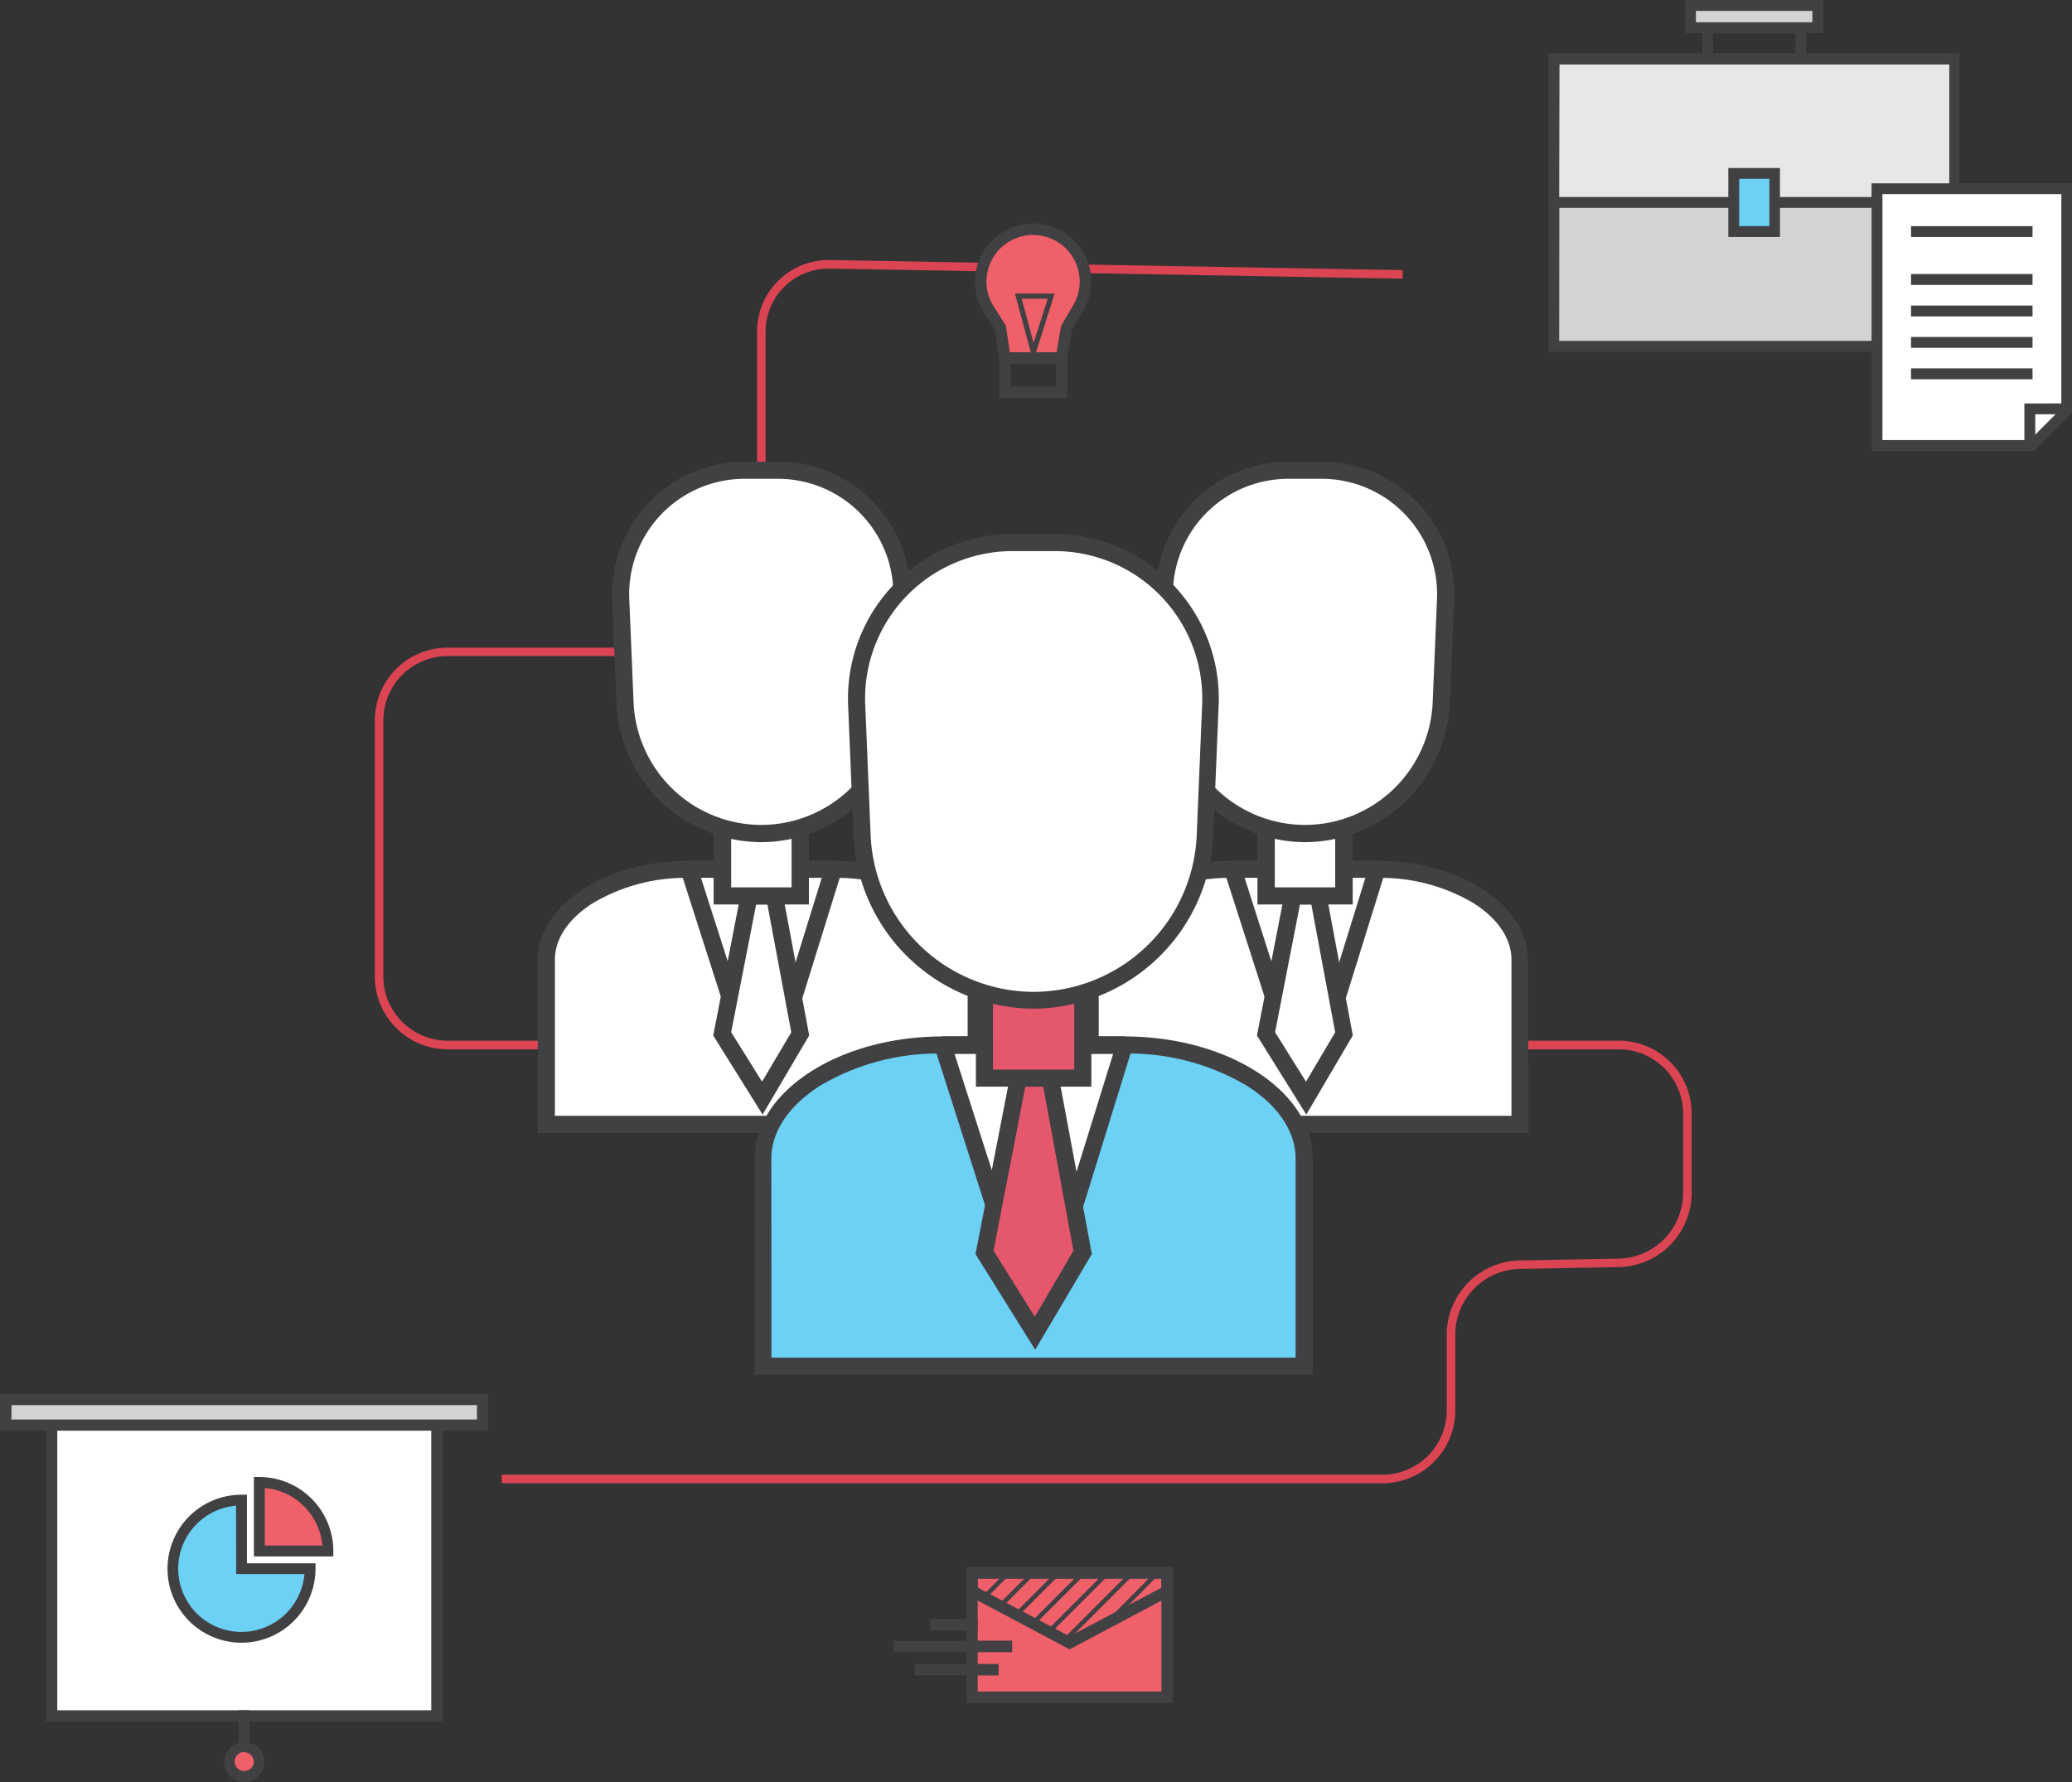 <svg id="Layer_1" data-name="Layer 1" xmlns="http://www.w3.org/2000/svg" viewBox="0 0 205.82 177.02" class="icon icon-str"><rect x="0" y="0" width="205.82" height="177.02" fill="#333333" stroke="none"/><defs><style>.icon-str-cls-1{fill:#da4453;}.icon-str-cls-2{fill:#fff;}.icon-str-cls-3{fill:#414042;}.icon-str-cls-4{fill:#6cd1f4;}.icon-str-cls-5{fill:#e5576c;}.icon-str-cls-6{fill:#d1d3d4;}.icon-str-cls-7{fill:#e6e7e8;}.icon-str-cls-8{fill:#ef606a;}</style></defs><title>img_block_4</title><path class="icon-str-cls-1" d="M145.7,171.39H58.21v-.85H145.7a6.39,6.39,0,0,0,6.38-6.38v-7.55a7.39,7.39,0,0,1,7.22-7.35l9.87-.18a6.54,6.54,0,0,0,6.39-6.5v-7.91a6.39,6.39,0,0,0-6.38-6.38H52.83a7.24,7.24,0,0,1-7.23-7.23V95.62a7.24,7.24,0,0,1,7.23-7.23H77.19A6.39,6.39,0,0,0,83.57,82V57a7.11,7.11,0,0,1,7.24-7.11l56.9,1,0,.85-56.9-1A6.26,6.26,0,0,0,84.42,57V82a7.24,7.24,0,0,1-7.23,7.23H52.83a6.39,6.39,0,0,0-6.38,6.38v25.44a6.39,6.39,0,0,0,6.38,6.38H169.18a7.24,7.24,0,0,1,7.23,7.23v7.91a7.39,7.39,0,0,1-7.22,7.35l-9.87.18a6.54,6.54,0,0,0-6.39,6.5v7.55A7.24,7.24,0,0,1,145.7,171.39Z" transform="translate(-8.37 -24.06)"/><path class="icon-str-cls-2" d="M62.64,124.11v-4.73c0-4.94,6.38-9,14.18-9H91.16c7.8,0,14.18,4,14.18,9v16.35H62.64Z" transform="translate(-8.37 -24.06)"/><path class="icon-str-cls-3" d="M106.19,136.59H61.79v-17.2c0-5.42,6.74-9.83,15-9.83H91.16c8.29,0,15,4.41,15,9.83Zm-42.7-1.7h41v-15.5c0-2.09-1.34-4.08-3.77-5.62a18.07,18.07,0,0,0-9.56-2.51H76.82a18.07,18.07,0,0,0-9.56,2.51c-2.43,1.54-3.77,3.54-3.77,5.62Z" transform="translate(-8.37 -24.06)"/><polygon class="icon-str-cls-2" points="68.45 86.34 75.73 109.08 82.79 86.34 68.45 86.34"/><path class="icon-str-cls-3" d="M83.29,133.4,76,110.66l.81-1.11H91.16l.81,1.1-7.06,22.73ZM78,111.25l6.1,19.05L90,111.25Z" transform="translate(-8.37 -24.06)"/><polygon class="icon-str-cls-2" points="74.4 88.99 71.74 102.7 75.73 109.08 79.5 102.7 76.94 88.99 74.4 88.99"/><path class="icon-str-cls-3" d="M84.12,134.77l-4.9-7.85,2.86-14.73H86l2.75,14.72ZM81,126.59l3.07,4.91,2.9-4.9L84.6,113.9H83.48Z" transform="translate(-8.37 -24.06)"/><rect class="icon-str-cls-2" x="71.74" y="81.74" width="7.76" height="7.25"/><path class="icon-str-cls-3" d="M88.72,113.9H79.26v-8.95h9.46ZM81,112.2H87v-5.55H81Z" transform="translate(-8.37 -24.06)"/><path class="icon-str-cls-2" d="M97.52,94a13.61,13.61,0,0,1-13.44,12.9h-.17A13.61,13.61,0,0,1,70.46,94L70,83.66A12.31,12.31,0,0,1,82.4,70.77h3.18A12.31,12.31,0,0,1,98,83.66Z" transform="translate(-8.37 -24.06)"/><path class="icon-str-cls-3" d="M84.08,107.71h-.17A14.45,14.45,0,0,1,69.61,94l-.43-10.3A13.16,13.16,0,0,1,82.4,69.92h3.18A13.16,13.16,0,0,1,98.8,83.7L98.37,94A14.45,14.45,0,0,1,84.08,107.71ZM82.4,71.62a11.46,11.46,0,0,0-11.52,12l.43,10.3A12.73,12.73,0,0,0,83.91,106h.17A12.73,12.73,0,0,0,96.67,93.92l.43-10.3a11.46,11.46,0,0,0-11.52-12Z" transform="translate(-8.37 -24.06)"/><path class="icon-str-cls-2" d="M116.66,124.11v-4.73c0-4.94,6.38-9,14.18-9h14.34c7.8,0,14.18,4,14.18,9v16.35h-42.7Z" transform="translate(-8.37 -24.06)"/><path class="icon-str-cls-3" d="M160.21,136.59h-44.4v-17.2c0-5.42,6.74-9.83,15-9.83h14.34c8.29,0,15,4.41,15,9.83Zm-42.7-1.7h41v-15.5c0-2.09-1.34-4.08-3.77-5.62a18.07,18.07,0,0,0-9.56-2.51H130.84a18.07,18.07,0,0,0-9.56,2.51c-2.43,1.54-3.77,3.54-3.77,5.62Z" transform="translate(-8.37 -24.06)"/><polygon class="icon-str-cls-2" points="122.47 86.34 129.74 109.08 136.8 86.34 122.47 86.34"/><path class="icon-str-cls-3" d="M137.3,133.4,130,110.66l.81-1.11h14.34l.81,1.1-7.06,22.73ZM132,111.25l6.1,19.05L144,111.25Z" transform="translate(-8.37 -24.06)"/><polygon class="icon-str-cls-2" points="128.42 88.99 125.76 102.7 129.74 109.08 133.51 102.7 130.95 88.99 128.42 88.99"/><path class="icon-str-cls-3" d="M138.13,134.77l-4.9-7.85,2.86-14.73H140l2.75,14.72Zm-3.1-8.18,3.07,4.91,2.9-4.9-2.37-12.7h-1.13Z" transform="translate(-8.37 -24.06)"/><rect class="icon-str-cls-2" x="125.76" y="81.74" width="7.76" height="7.25"/><path class="icon-str-cls-3" d="M142.74,113.9h-9.46v-8.95h9.46ZM135,112.2H141v-5.55H135Z" transform="translate(-8.37 -24.06)"/><path class="icon-str-cls-2" d="M151.54,94a13.61,13.61,0,0,1-13.44,12.9h-.17A13.61,13.61,0,0,1,124.48,94L124,83.66a12.31,12.31,0,0,1,12.37-12.9h3.18A12.31,12.31,0,0,1,152,83.66Z" transform="translate(-8.37 -24.06)"/><path class="icon-str-cls-3" d="M138.09,107.71h-.17A14.45,14.45,0,0,1,123.63,94l-.43-10.3a13.16,13.16,0,0,1,13.22-13.78h3.18A13.16,13.16,0,0,1,152.82,83.7L152.39,94A14.45,14.45,0,0,1,138.09,107.71Zm-1.68-36.09a11.46,11.46,0,0,0-11.52,12l.43,10.3A12.73,12.73,0,0,0,137.92,106h.17a12.73,12.73,0,0,0,12.59-12.08l.43-10.3a11.46,11.46,0,0,0-11.52-12Z" transform="translate(-8.37 -24.06)"/><path class="icon-str-cls-4" d="M84.16,145.12v-6c0-6.22,8-11.31,17.86-11.31h18.05c9.82,0,17.86,5.09,17.86,11.31v20.59H84.16Z" transform="translate(-8.37 -24.06)"/><path class="icon-str-cls-3" d="M138.78,160.61H83.31V139.17c0-6.7,8.39-12.16,18.71-12.16h18.05c10.31,0,18.71,5.45,18.71,12.16ZM85,158.91h52.07V139.17c0-2.71-1.72-5.29-4.85-7.27a23,23,0,0,0-12.16-3.19H102a23,23,0,0,0-12.16,3.19c-3.13,2-4.85,4.56-4.85,7.27Z" transform="translate(-8.37 -24.06)"/><polygon class="icon-str-cls-2" points="93.65 103.8 102.81 132.43 111.7 103.8 93.65 103.8"/><path class="icon-str-cls-3" d="M110.37,156.75l-9.16-28.63L102,127h18.05l.81,1.1L112,156.74Zm-7.18-28,8,24.95,7.75-24.95Z" transform="translate(-8.37 -24.06)"/><polygon class="icon-str-cls-5" points="101.14 107.14 97.79 124.4 102.81 132.43 107.56 124.4 104.33 107.14 101.14 107.14"/><path class="icon-str-cls-3" d="M111.2,158.13l-5.93-9.5,3.55-18.28h4.6l3.41,18.27Zm-4.14-9.84,4.1,6.56L115,148.3,112,132h-1.78Z" transform="translate(-8.37 -24.06)"/><rect class="icon-str-cls-5" x="97.79" y="98.01" width="9.77" height="9.13"/><path class="icon-str-cls-3" d="M116.78,132H105.31V121.22h11.47Zm-9.77-1.7h8.07v-7.43H107Z" transform="translate(-8.37 -24.06)"/><path class="icon-str-cls-2" d="M128.09,107.16a17.14,17.14,0,0,1-16.93,16.24h-.22A17.14,17.14,0,0,1,94,107.16l-.54-13A15.5,15.5,0,0,1,109,78h4a15.5,15.5,0,0,1,15.57,16.24Z" transform="translate(-8.37 -24.06)"/><path class="icon-str-cls-3" d="M111.16,124.25h-.22a18,18,0,0,1-17.78-17.05l-.54-13A16.35,16.35,0,0,1,109,77.1h4a16.35,16.35,0,0,1,16.42,17.12l-.54,13A18,18,0,0,1,111.16,124.25ZM109,78.8A14.65,14.65,0,0,0,94.32,94.16l.54,13a16.25,16.25,0,0,0,16.08,15.42h.22a16.25,16.25,0,0,0,16.08-15.42l.54-13A14.65,14.65,0,0,0,113.05,78.8Z" transform="translate(-8.37 -24.06)"/><path class="icon-str-cls-3" d="M187.78,30.46H177.46V26.27h10.32Zm-9.25-1.08h8.17v-2h-8.17Z" transform="translate(-8.37 -24.06)"/><rect class="icon-str-cls-6" x="154.37" y="5.86" width="39.75" height="28.51"/><path class="icon-str-cls-3" d="M203,59H162.2V29.38H203Zm-39.75-1.08H202V30.46H163.28Z" transform="translate(-8.37 -24.06)"/><rect class="icon-str-cls-7" x="154.37" y="5.86" width="39.75" height="14.26"/><path class="icon-str-cls-3" d="M203,44.71H162.2V29.38H203Zm-39.75-1.08H202V30.46H163.28Z" transform="translate(-8.37 -24.06)"/><rect class="icon-str-cls-4" x="172.22" y="17.23" width="4.05" height="5.77"/><path class="icon-str-cls-3" d="M185.18,47.6h-5.13V40.75h5.13Zm-4.05-1.08h3v-4.7h-3Z" transform="translate(-8.37 -24.06)"/><polygon class="icon-str-cls-2" points="201.83 44.25 205.28 40.81 205.28 18.75 186.45 18.75 186.45 44.25 201.83 44.25"/><path class="icon-str-cls-3" d="M210.42,68.85H194.28V42.27h19.91V65.09Zm-15.06-1.08H210l3.13-3.13V43.34H195.36Z" transform="translate(-8.37 -24.06)"/><polygon class="icon-str-cls-3" points="202.17 44.6 201.09 44.6 201.09 40.08 205.62 40.07 205.62 41.15 202.17 41.15 202.17 44.6"/><rect class="icon-str-cls-3" x="189.83" y="22.46" width="12.07" height="1.08"/><rect class="icon-str-cls-3" x="189.83" y="27.22" width="12.07" height="1.08"/><rect class="icon-str-cls-3" x="189.83" y="30.35" width="12.07" height="1.08"/><rect class="icon-str-cls-3" x="189.83" y="33.47" width="12.07" height="1.08"/><rect class="icon-str-cls-3" x="189.83" y="36.59" width="12.07" height="1.08"/><rect class="icon-str-cls-6" x="167.93" y="0.54" width="12.65" height="2.21"/><path class="icon-str-cls-3" d="M189.48,27.35H175.76V24.06h13.73Zm-12.65-1.08h11.57V25.14H176.83Z" transform="translate(-8.37 -24.06)"/><path class="icon-str-cls-8" d="M116.2,52a5.2,5.2,0,1,0-9.79,2.47l1.34,2.15.44,3h5.61l.51-3,1.26-2.15A5.18,5.18,0,0,0,116.2,52Z" transform="translate(-8.37 -24.06)"/><path class="icon-str-cls-3" d="M114.28,60.2H107.7l-.5-3.36-1.29-2.08a5.77,5.77,0,1,1,10.16,0v0l-1.21,2.06Zm-5.6-1.14h4.64l.45-2.63,1.31-2.23a4.63,4.63,0,1,0-8.18,0l1.39,2.23Z" transform="translate(-8.37 -24.06)"/><path class="icon-str-cls-3" d="M111,59.94l-1.81-6.72h3.94Zm-1.14-6.21,1.18,4.4,1.4-4.4Z" transform="translate(-8.37 -24.06)"/><path class="icon-str-cls-3" d="M114.4,63.59h-6.78V59.06h6.78Zm-5.64-1.14h4.5V60.2h-4.5Z" transform="translate(-8.37 -24.06)"/><rect class="icon-str-cls-8" x="96.55" y="156.23" width="19.39" height="12.36"/><path class="icon-str-cls-3" d="M124.88,193.22H104.36v-13.5h20.52Zm-19.39-1.14h18.25V180.86H105.49Z" transform="translate(-8.37 -24.06)"/><path class="icon-str-cls-3" d="M114.62,187.89l-10.26-5.45v-2.72h20.52v2.72Zm-9.12-6.13,9.12,4.84,9.13-4.84v-.9H105.49Z" transform="translate(-8.37 -24.06)"/><rect class="icon-str-cls-3" x="105.38" y="181.29" width="3.88" height="0.44" transform="translate(-105.28 104.99) rotate(-45)"/><rect class="icon-str-cls-3" x="106.82" y="181.72" width="5.1" height="0.44" transform="translate(-105 106.62) rotate(-45.02)"/><rect class="icon-str-cls-3" x="108.26" y="182.15" width="6.32" height="0.44" transform="translate(-104.69 108.14) rotate(-45)"/><rect class="icon-str-cls-3" x="109.71" y="182.58" width="7.53" height="0.44" transform="translate(-104.39 109.72) rotate(-45)"/><rect class="icon-str-cls-3" x="111.11" y="182.99" width="8.72" height="0.44" transform="translate(-104.09 111.2) rotate(-44.98)"/><rect class="icon-str-cls-3" x="112.55" y="183.42" width="9.93" height="0.44" transform="translate(-103.82 112.89) rotate(-45.02)"/><rect class="icon-str-cls-3" x="117.18" y="182.54" width="7.42" height="0.44" transform="translate(-102.39 115.94) rotate(-45.26)"/><rect class="icon-str-cls-3" x="92.39" y="160.83" width="4.73" height="1.14"/><rect class="icon-str-cls-3" x="88.75" y="162.97" width="11.79" height="1.14"/><rect class="icon-str-cls-3" x="90.86" y="165.28" width="8.34" height="1.14"/><rect class="icon-str-cls-2" x="5.13" y="141.99" width="38.26" height="28.45"/><polygon class="icon-str-cls-3" points="43.95 170.99 4.57 170.99 4.57 141.43 5.69 141.43 5.69 169.88 42.84 169.88 42.84 141.43 43.95 141.43 43.95 170.99"/><circle class="icon-str-cls-8" cx="24.26" cy="175" r="1.49"/><path class="icon-str-cls-3" d="M32.63,201.08a2,2,0,1,1,2-2A2,2,0,0,1,32.63,201.08Zm0-3a.95.95,0,1,0,.95.95A.95.95,0,0,0,32.63,198.11Z" transform="translate(-8.37 -24.06)"/><polygon class="icon-str-cls-6" points="47.93 139.02 0.6 139.02 0.56 141.56 47.93 141.56 47.93 139.02"/><path class="icon-str-cls-3" d="M56.86,166.17H8.37l0-3.65H56.86ZM9.5,165.06H55.75v-1.43H9.52Z" transform="translate(-8.37 -24.06)"/><rect class="icon-str-cls-3" x="23.71" y="169.88" width="1.11" height="3.82"/><path class="icon-str-cls-4" d="M39.18,179.88a6.81,6.81,0,1,1-6.81-6.81v6.81Z" transform="translate(-8.37 -24.06)"/><path class="icon-str-cls-3" d="M32.36,187.23a7.35,7.35,0,0,1,0-14.7h.54v6.81h6.81v.54A7.36,7.36,0,0,1,32.36,187.23Zm-.54-13.61a6.28,6.28,0,1,0,6.79,6.79H31.83Z" transform="translate(-8.37 -24.06)"/><path class="icon-str-cls-8" d="M34.13,171.31a6.81,6.81,0,0,1,6.81,6.81H34.13Z" transform="translate(-8.37 -24.06)"/><path class="icon-str-cls-3" d="M41.48,178.66H33.59v-7.89h.54a7.36,7.36,0,0,1,7.35,7.35Zm-6.81-1.08h5.72a6.29,6.29,0,0,0-5.72-5.72Z" transform="translate(-8.37 -24.06)"/></svg>